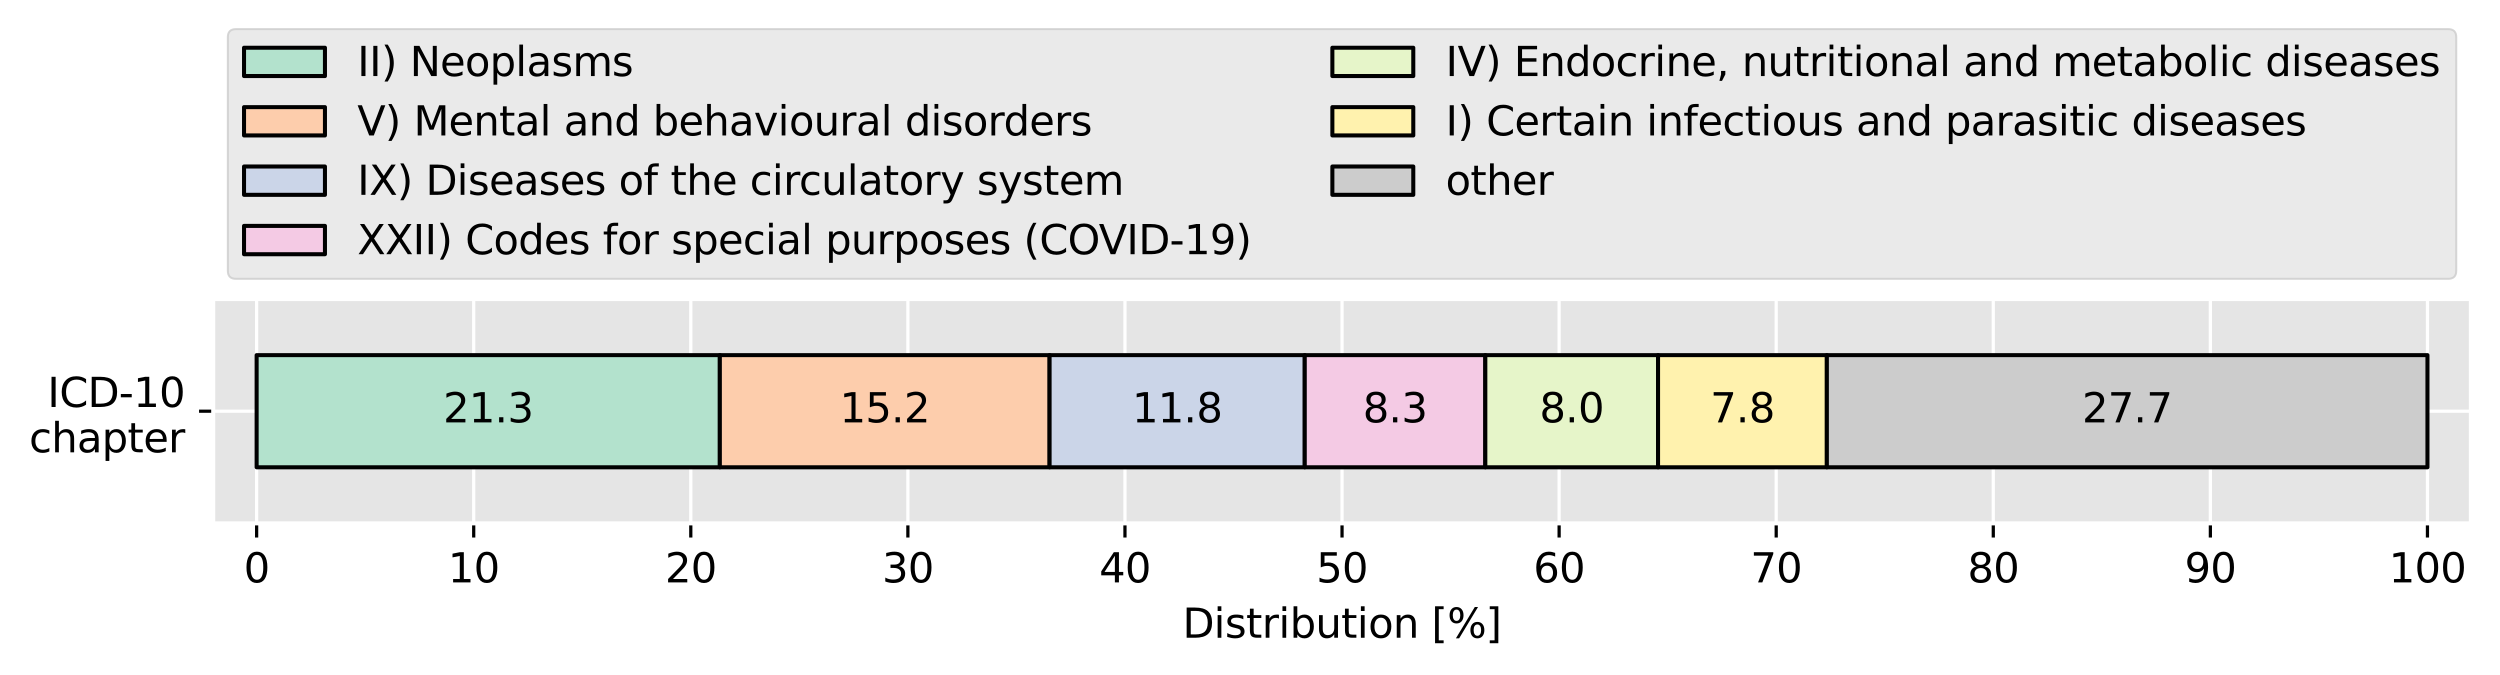 <?xml version="1.0" encoding="utf-8" standalone="no"?>
<!DOCTYPE svg PUBLIC "-//W3C//DTD SVG 1.1//EN"
  "http://www.w3.org/Graphics/SVG/1.1/DTD/svg11.dtd">
<svg xmlns:xlink="http://www.w3.org/1999/xlink" width="617.897pt" height="166.909pt" viewBox="0 0 617.897 166.909" xmlns="http://www.w3.org/2000/svg" version="1.1">
 <defs>
  <style type="text/css">*{stroke-linejoin: round; stroke-linecap: butt}</style>
 </defs>
 <g id="figure_1">
  <g id="patch_1">
   <path d="M 0 166.909 
L 617.897 166.909 
L 617.897 0 
L 0 0 
z
" style="fill: #ffffff"/>
  </g>
  <g id="axes_1">
   <g id="patch_2">
    <path d="M 52.697 129.352 
L 610.697 129.352 
L 610.697 73.912 
L 52.697 73.912 
z
" style="fill: #e5e5e5"/>
   </g>
   <g id="matplotlib.axis_1">
    <g id="xtick_1">
     <g id="line2d_1">
      <path d="M 63.428 129.352 
L 63.428 73.912 
" clip-path="url(#p7bc751ffff)" style="fill: none; stroke: #ffffff; stroke-width: 0.8; stroke-linecap: square"/>
     </g>
     <g id="line2d_2">
      <defs>
       <path id="mb752f064f9" d="M 0 0 
L 0 3.5 
" style="stroke: #000000; stroke-width: 0.8"/>
      </defs>
      <g>
       <use xlink:href="#mb752f064f9" x="63.428" y="129.352" style="stroke: #000000; stroke-width: 0.8"/>
      </g>
     </g>
     <g id="text_1">
      <!-- 0 -->
      <g transform="translate(60.246 143.951) scale(0.1 -0.1)">
       <defs>
        <path id="DejaVuSans-30" d="M 2034 4250 
Q 1547 4250 1301 3770 
Q 1056 3291 1056 2328 
Q 1056 1369 1301 889 
Q 1547 409 2034 409 
Q 2525 409 2770 889 
Q 3016 1369 3016 2328 
Q 3016 3291 2770 3770 
Q 2525 4250 2034 4250 
z
M 2034 4750 
Q 2819 4750 3233 4129 
Q 3647 3509 3647 2328 
Q 3647 1150 3233 529 
Q 2819 -91 2034 -91 
Q 1250 -91 836 529 
Q 422 1150 422 2328 
Q 422 3509 836 4129 
Q 1250 4750 2034 4750 
z
" transform="scale(0.016)"/>
       </defs>
       <use xlink:href="#DejaVuSans-30"/>
      </g>
     </g>
    </g>
    <g id="xtick_2">
     <g id="line2d_3">
      <path d="M 117.081 129.352 
L 117.081 73.912 
" clip-path="url(#p7bc751ffff)" style="fill: none; stroke: #ffffff; stroke-width: 0.8; stroke-linecap: square"/>
     </g>
     <g id="line2d_4">
      <g>
       <use xlink:href="#mb752f064f9" x="117.081" y="129.352" style="stroke: #000000; stroke-width: 0.8"/>
      </g>
     </g>
     <g id="text_2">
      <!-- 10 -->
      <g transform="translate(110.719 143.951) scale(0.1 -0.1)">
       <defs>
        <path id="DejaVuSans-31" d="M 794 531 
L 1825 531 
L 1825 4091 
L 703 3866 
L 703 4441 
L 1819 4666 
L 2450 4666 
L 2450 531 
L 3481 531 
L 3481 0 
L 794 0 
L 794 531 
z
" transform="scale(0.016)"/>
       </defs>
       <use xlink:href="#DejaVuSans-31"/>
       <use xlink:href="#DejaVuSans-30" x="63.623"/>
      </g>
     </g>
    </g>
    <g id="xtick_3">
     <g id="line2d_5">
      <path d="M 170.735 129.352 
L 170.735 73.912 
" clip-path="url(#p7bc751ffff)" style="fill: none; stroke: #ffffff; stroke-width: 0.8; stroke-linecap: square"/>
     </g>
     <g id="line2d_6">
      <g>
       <use xlink:href="#mb752f064f9" x="170.735" y="129.352" style="stroke: #000000; stroke-width: 0.8"/>
      </g>
     </g>
     <g id="text_3">
      <!-- 20 -->
      <g transform="translate(164.373 143.951) scale(0.1 -0.1)">
       <defs>
        <path id="DejaVuSans-32" d="M 1228 531 
L 3431 531 
L 3431 0 
L 469 0 
L 469 531 
Q 828 903 1448 1529 
Q 2069 2156 2228 2338 
Q 2531 2678 2651 2914 
Q 2772 3150 2772 3378 
Q 2772 3750 2511 3984 
Q 2250 4219 1831 4219 
Q 1534 4219 1204 4116 
Q 875 4013 500 3803 
L 500 4441 
Q 881 4594 1212 4672 
Q 1544 4750 1819 4750 
Q 2544 4750 2975 4387 
Q 3406 4025 3406 3419 
Q 3406 3131 3298 2873 
Q 3191 2616 2906 2266 
Q 2828 2175 2409 1742 
Q 1991 1309 1228 531 
z
" transform="scale(0.016)"/>
       </defs>
       <use xlink:href="#DejaVuSans-32"/>
       <use xlink:href="#DejaVuSans-30" x="63.623"/>
      </g>
     </g>
    </g>
    <g id="xtick_4">
     <g id="line2d_7">
      <path d="M 224.389 129.352 
L 224.389 73.912 
" clip-path="url(#p7bc751ffff)" style="fill: none; stroke: #ffffff; stroke-width: 0.8; stroke-linecap: square"/>
     </g>
     <g id="line2d_8">
      <g>
       <use xlink:href="#mb752f064f9" x="224.389" y="129.352" style="stroke: #000000; stroke-width: 0.8"/>
      </g>
     </g>
     <g id="text_4">
      <!-- 30 -->
      <g transform="translate(218.027 143.951) scale(0.1 -0.1)">
       <defs>
        <path id="DejaVuSans-33" d="M 2597 2516 
Q 3050 2419 3304 2112 
Q 3559 1806 3559 1356 
Q 3559 666 3084 287 
Q 2609 -91 1734 -91 
Q 1441 -91 1130 -33 
Q 819 25 488 141 
L 488 750 
Q 750 597 1062 519 
Q 1375 441 1716 441 
Q 2309 441 2620 675 
Q 2931 909 2931 1356 
Q 2931 1769 2642 2001 
Q 2353 2234 1838 2234 
L 1294 2234 
L 1294 2753 
L 1863 2753 
Q 2328 2753 2575 2939 
Q 2822 3125 2822 3475 
Q 2822 3834 2567 4026 
Q 2313 4219 1838 4219 
Q 1578 4219 1281 4162 
Q 984 4106 628 3988 
L 628 4550 
Q 988 4650 1302 4700 
Q 1616 4750 1894 4750 
Q 2613 4750 3031 4423 
Q 3450 4097 3450 3541 
Q 3450 3153 3228 2886 
Q 3006 2619 2597 2516 
z
" transform="scale(0.016)"/>
       </defs>
       <use xlink:href="#DejaVuSans-33"/>
       <use xlink:href="#DejaVuSans-30" x="63.623"/>
      </g>
     </g>
    </g>
    <g id="xtick_5">
     <g id="line2d_9">
      <path d="M 278.043 129.352 
L 278.043 73.912 
" clip-path="url(#p7bc751ffff)" style="fill: none; stroke: #ffffff; stroke-width: 0.8; stroke-linecap: square"/>
     </g>
     <g id="line2d_10">
      <g>
       <use xlink:href="#mb752f064f9" x="278.043" y="129.352" style="stroke: #000000; stroke-width: 0.8"/>
      </g>
     </g>
     <g id="text_5">
      <!-- 40 -->
      <g transform="translate(271.681 143.951) scale(0.1 -0.1)">
       <defs>
        <path id="DejaVuSans-34" d="M 2419 4116 
L 825 1625 
L 2419 1625 
L 2419 4116 
z
M 2253 4666 
L 3047 4666 
L 3047 1625 
L 3713 1625 
L 3713 1100 
L 3047 1100 
L 3047 0 
L 2419 0 
L 2419 1100 
L 313 1100 
L 313 1709 
L 2253 4666 
z
" transform="scale(0.016)"/>
       </defs>
       <use xlink:href="#DejaVuSans-34"/>
       <use xlink:href="#DejaVuSans-30" x="63.623"/>
      </g>
     </g>
    </g>
    <g id="xtick_6">
     <g id="line2d_11">
      <path d="M 331.697 129.352 
L 331.697 73.912 
" clip-path="url(#p7bc751ffff)" style="fill: none; stroke: #ffffff; stroke-width: 0.8; stroke-linecap: square"/>
     </g>
     <g id="line2d_12">
      <g>
       <use xlink:href="#mb752f064f9" x="331.697" y="129.352" style="stroke: #000000; stroke-width: 0.8"/>
      </g>
     </g>
     <g id="text_6">
      <!-- 50 -->
      <g transform="translate(325.334 143.951) scale(0.1 -0.1)">
       <defs>
        <path id="DejaVuSans-35" d="M 691 4666 
L 3169 4666 
L 3169 4134 
L 1269 4134 
L 1269 2991 
Q 1406 3038 1543 3061 
Q 1681 3084 1819 3084 
Q 2600 3084 3056 2656 
Q 3513 2228 3513 1497 
Q 3513 744 3044 326 
Q 2575 -91 1722 -91 
Q 1428 -91 1123 -41 
Q 819 9 494 109 
L 494 744 
Q 775 591 1075 516 
Q 1375 441 1709 441 
Q 2250 441 2565 725 
Q 2881 1009 2881 1497 
Q 2881 1984 2565 2268 
Q 2250 2553 1709 2553 
Q 1456 2553 1204 2497 
Q 953 2441 691 2322 
L 691 4666 
z
" transform="scale(0.016)"/>
       </defs>
       <use xlink:href="#DejaVuSans-35"/>
       <use xlink:href="#DejaVuSans-30" x="63.623"/>
      </g>
     </g>
    </g>
    <g id="xtick_7">
     <g id="line2d_13">
      <path d="M 385.351 129.352 
L 385.351 73.912 
" clip-path="url(#p7bc751ffff)" style="fill: none; stroke: #ffffff; stroke-width: 0.8; stroke-linecap: square"/>
     </g>
     <g id="line2d_14">
      <g>
       <use xlink:href="#mb752f064f9" x="385.351" y="129.352" style="stroke: #000000; stroke-width: 0.8"/>
      </g>
     </g>
     <g id="text_7">
      <!-- 60 -->
      <g transform="translate(378.988 143.951) scale(0.1 -0.1)">
       <defs>
        <path id="DejaVuSans-36" d="M 2113 2584 
Q 1688 2584 1439 2293 
Q 1191 2003 1191 1497 
Q 1191 994 1439 701 
Q 1688 409 2113 409 
Q 2538 409 2786 701 
Q 3034 994 3034 1497 
Q 3034 2003 2786 2293 
Q 2538 2584 2113 2584 
z
M 3366 4563 
L 3366 3988 
Q 3128 4100 2886 4159 
Q 2644 4219 2406 4219 
Q 1781 4219 1451 3797 
Q 1122 3375 1075 2522 
Q 1259 2794 1537 2939 
Q 1816 3084 2150 3084 
Q 2853 3084 3261 2657 
Q 3669 2231 3669 1497 
Q 3669 778 3244 343 
Q 2819 -91 2113 -91 
Q 1303 -91 875 529 
Q 447 1150 447 2328 
Q 447 3434 972 4092 
Q 1497 4750 2381 4750 
Q 2619 4750 2861 4703 
Q 3103 4656 3366 4563 
z
" transform="scale(0.016)"/>
       </defs>
       <use xlink:href="#DejaVuSans-36"/>
       <use xlink:href="#DejaVuSans-30" x="63.623"/>
      </g>
     </g>
    </g>
    <g id="xtick_8">
     <g id="line2d_15">
      <path d="M 439.005 129.352 
L 439.005 73.912 
" clip-path="url(#p7bc751ffff)" style="fill: none; stroke: #ffffff; stroke-width: 0.8; stroke-linecap: square"/>
     </g>
     <g id="line2d_16">
      <g>
       <use xlink:href="#mb752f064f9" x="439.005" y="129.352" style="stroke: #000000; stroke-width: 0.8"/>
      </g>
     </g>
     <g id="text_8">
      <!-- 70 -->
      <g transform="translate(432.642 143.951) scale(0.1 -0.1)">
       <defs>
        <path id="DejaVuSans-37" d="M 525 4666 
L 3525 4666 
L 3525 4397 
L 1831 0 
L 1172 0 
L 2766 4134 
L 525 4134 
L 525 4666 
z
" transform="scale(0.016)"/>
       </defs>
       <use xlink:href="#DejaVuSans-37"/>
       <use xlink:href="#DejaVuSans-30" x="63.623"/>
      </g>
     </g>
    </g>
    <g id="xtick_9">
     <g id="line2d_17">
      <path d="M 492.658 129.352 
L 492.658 73.912 
" clip-path="url(#p7bc751ffff)" style="fill: none; stroke: #ffffff; stroke-width: 0.8; stroke-linecap: square"/>
     </g>
     <g id="line2d_18">
      <g>
       <use xlink:href="#mb752f064f9" x="492.658" y="129.352" style="stroke: #000000; stroke-width: 0.8"/>
      </g>
     </g>
     <g id="text_9">
      <!-- 80 -->
      <g transform="translate(486.296 143.951) scale(0.1 -0.1)">
       <defs>
        <path id="DejaVuSans-38" d="M 2034 2216 
Q 1584 2216 1326 1975 
Q 1069 1734 1069 1313 
Q 1069 891 1326 650 
Q 1584 409 2034 409 
Q 2484 409 2743 651 
Q 3003 894 3003 1313 
Q 3003 1734 2745 1975 
Q 2488 2216 2034 2216 
z
M 1403 2484 
Q 997 2584 770 2862 
Q 544 3141 544 3541 
Q 544 4100 942 4425 
Q 1341 4750 2034 4750 
Q 2731 4750 3128 4425 
Q 3525 4100 3525 3541 
Q 3525 3141 3298 2862 
Q 3072 2584 2669 2484 
Q 3125 2378 3379 2068 
Q 3634 1759 3634 1313 
Q 3634 634 3220 271 
Q 2806 -91 2034 -91 
Q 1263 -91 848 271 
Q 434 634 434 1313 
Q 434 1759 690 2068 
Q 947 2378 1403 2484 
z
M 1172 3481 
Q 1172 3119 1398 2916 
Q 1625 2713 2034 2713 
Q 2441 2713 2670 2916 
Q 2900 3119 2900 3481 
Q 2900 3844 2670 4047 
Q 2441 4250 2034 4250 
Q 1625 4250 1398 4047 
Q 1172 3844 1172 3481 
z
" transform="scale(0.016)"/>
       </defs>
       <use xlink:href="#DejaVuSans-38"/>
       <use xlink:href="#DejaVuSans-30" x="63.623"/>
      </g>
     </g>
    </g>
    <g id="xtick_10">
     <g id="line2d_19">
      <path d="M 546.312 129.352 
L 546.312 73.912 
" clip-path="url(#p7bc751ffff)" style="fill: none; stroke: #ffffff; stroke-width: 0.8; stroke-linecap: square"/>
     </g>
     <g id="line2d_20">
      <g>
       <use xlink:href="#mb752f064f9" x="546.312" y="129.352" style="stroke: #000000; stroke-width: 0.8"/>
      </g>
     </g>
     <g id="text_10">
      <!-- 90 -->
      <g transform="translate(539.95 143.951) scale(0.1 -0.1)">
       <defs>
        <path id="DejaVuSans-39" d="M 703 97 
L 703 672 
Q 941 559 1184 500 
Q 1428 441 1663 441 
Q 2288 441 2617 861 
Q 2947 1281 2994 2138 
Q 2813 1869 2534 1725 
Q 2256 1581 1919 1581 
Q 1219 1581 811 2004 
Q 403 2428 403 3163 
Q 403 3881 828 4315 
Q 1253 4750 1959 4750 
Q 2769 4750 3195 4129 
Q 3622 3509 3622 2328 
Q 3622 1225 3098 567 
Q 2575 -91 1691 -91 
Q 1453 -91 1209 -44 
Q 966 3 703 97 
z
M 1959 2075 
Q 2384 2075 2632 2365 
Q 2881 2656 2881 3163 
Q 2881 3666 2632 3958 
Q 2384 4250 1959 4250 
Q 1534 4250 1286 3958 
Q 1038 3666 1038 3163 
Q 1038 2656 1286 2365 
Q 1534 2075 1959 2075 
z
" transform="scale(0.016)"/>
       </defs>
       <use xlink:href="#DejaVuSans-39"/>
       <use xlink:href="#DejaVuSans-30" x="63.623"/>
      </g>
     </g>
    </g>
    <g id="xtick_11">
     <g id="line2d_21">
      <path d="M 599.966 129.352 
L 599.966 73.912 
" clip-path="url(#p7bc751ffff)" style="fill: none; stroke: #ffffff; stroke-width: 0.8; stroke-linecap: square"/>
     </g>
     <g id="line2d_22">
      <g>
       <use xlink:href="#mb752f064f9" x="599.966" y="129.352" style="stroke: #000000; stroke-width: 0.8"/>
      </g>
     </g>
     <g id="text_11">
      <!-- 100 -->
      <g transform="translate(590.422 143.951) scale(0.1 -0.1)">
       <use xlink:href="#DejaVuSans-31"/>
       <use xlink:href="#DejaVuSans-30" x="63.623"/>
       <use xlink:href="#DejaVuSans-30" x="127.246"/>
      </g>
     </g>
    </g>
    <g id="text_12">
     <!-- Distribution [%] -->
     <g transform="translate(292.287 157.629) scale(0.1 -0.1)">
      <defs>
       <path id="DejaVuSans-44" d="M 1259 4147 
L 1259 519 
L 2022 519 
Q 2988 519 3436 956 
Q 3884 1394 3884 2338 
Q 3884 3275 3436 3711 
Q 2988 4147 2022 4147 
L 1259 4147 
z
M 628 4666 
L 1925 4666 
Q 3281 4666 3915 4102 
Q 4550 3538 4550 2338 
Q 4550 1131 3912 565 
Q 3275 0 1925 0 
L 628 0 
L 628 4666 
z
" transform="scale(0.016)"/>
       <path id="DejaVuSans-69" d="M 603 3500 
L 1178 3500 
L 1178 0 
L 603 0 
L 603 3500 
z
M 603 4863 
L 1178 4863 
L 1178 4134 
L 603 4134 
L 603 4863 
z
" transform="scale(0.016)"/>
       <path id="DejaVuSans-73" d="M 2834 3397 
L 2834 2853 
Q 2591 2978 2328 3040 
Q 2066 3103 1784 3103 
Q 1356 3103 1142 2972 
Q 928 2841 928 2578 
Q 928 2378 1081 2264 
Q 1234 2150 1697 2047 
L 1894 2003 
Q 2506 1872 2764 1633 
Q 3022 1394 3022 966 
Q 3022 478 2636 193 
Q 2250 -91 1575 -91 
Q 1294 -91 989 -36 
Q 684 19 347 128 
L 347 722 
Q 666 556 975 473 
Q 1284 391 1588 391 
Q 1994 391 2212 530 
Q 2431 669 2431 922 
Q 2431 1156 2273 1281 
Q 2116 1406 1581 1522 
L 1381 1569 
Q 847 1681 609 1914 
Q 372 2147 372 2553 
Q 372 3047 722 3315 
Q 1072 3584 1716 3584 
Q 2034 3584 2315 3537 
Q 2597 3491 2834 3397 
z
" transform="scale(0.016)"/>
       <path id="DejaVuSans-74" d="M 1172 4494 
L 1172 3500 
L 2356 3500 
L 2356 3053 
L 1172 3053 
L 1172 1153 
Q 1172 725 1289 603 
Q 1406 481 1766 481 
L 2356 481 
L 2356 0 
L 1766 0 
Q 1100 0 847 248 
Q 594 497 594 1153 
L 594 3053 
L 172 3053 
L 172 3500 
L 594 3500 
L 594 4494 
L 1172 4494 
z
" transform="scale(0.016)"/>
       <path id="DejaVuSans-72" d="M 2631 2963 
Q 2534 3019 2420 3045 
Q 2306 3072 2169 3072 
Q 1681 3072 1420 2755 
Q 1159 2438 1159 1844 
L 1159 0 
L 581 0 
L 581 3500 
L 1159 3500 
L 1159 2956 
Q 1341 3275 1631 3429 
Q 1922 3584 2338 3584 
Q 2397 3584 2469 3576 
Q 2541 3569 2628 3553 
L 2631 2963 
z
" transform="scale(0.016)"/>
       <path id="DejaVuSans-62" d="M 3116 1747 
Q 3116 2381 2855 2742 
Q 2594 3103 2138 3103 
Q 1681 3103 1420 2742 
Q 1159 2381 1159 1747 
Q 1159 1113 1420 752 
Q 1681 391 2138 391 
Q 2594 391 2855 752 
Q 3116 1113 3116 1747 
z
M 1159 2969 
Q 1341 3281 1617 3432 
Q 1894 3584 2278 3584 
Q 2916 3584 3314 3078 
Q 3713 2572 3713 1747 
Q 3713 922 3314 415 
Q 2916 -91 2278 -91 
Q 1894 -91 1617 61 
Q 1341 213 1159 525 
L 1159 0 
L 581 0 
L 581 4863 
L 1159 4863 
L 1159 2969 
z
" transform="scale(0.016)"/>
       <path id="DejaVuSans-75" d="M 544 1381 
L 544 3500 
L 1119 3500 
L 1119 1403 
Q 1119 906 1312 657 
Q 1506 409 1894 409 
Q 2359 409 2629 706 
Q 2900 1003 2900 1516 
L 2900 3500 
L 3475 3500 
L 3475 0 
L 2900 0 
L 2900 538 
Q 2691 219 2414 64 
Q 2138 -91 1772 -91 
Q 1169 -91 856 284 
Q 544 659 544 1381 
z
M 1991 3584 
L 1991 3584 
z
" transform="scale(0.016)"/>
       <path id="DejaVuSans-6f" d="M 1959 3097 
Q 1497 3097 1228 2736 
Q 959 2375 959 1747 
Q 959 1119 1226 758 
Q 1494 397 1959 397 
Q 2419 397 2687 759 
Q 2956 1122 2956 1747 
Q 2956 2369 2687 2733 
Q 2419 3097 1959 3097 
z
M 1959 3584 
Q 2709 3584 3137 3096 
Q 3566 2609 3566 1747 
Q 3566 888 3137 398 
Q 2709 -91 1959 -91 
Q 1206 -91 779 398 
Q 353 888 353 1747 
Q 353 2609 779 3096 
Q 1206 3584 1959 3584 
z
" transform="scale(0.016)"/>
       <path id="DejaVuSans-6e" d="M 3513 2113 
L 3513 0 
L 2938 0 
L 2938 2094 
Q 2938 2591 2744 2837 
Q 2550 3084 2163 3084 
Q 1697 3084 1428 2787 
Q 1159 2491 1159 1978 
L 1159 0 
L 581 0 
L 581 3500 
L 1159 3500 
L 1159 2956 
Q 1366 3272 1645 3428 
Q 1925 3584 2291 3584 
Q 2894 3584 3203 3211 
Q 3513 2838 3513 2113 
z
" transform="scale(0.016)"/>
       <path id="DejaVuSans-20" transform="scale(0.016)"/>
       <path id="DejaVuSans-5b" d="M 550 4863 
L 1875 4863 
L 1875 4416 
L 1125 4416 
L 1125 -397 
L 1875 -397 
L 1875 -844 
L 550 -844 
L 550 4863 
z
" transform="scale(0.016)"/>
       <path id="DejaVuSans-25" d="M 4653 2053 
Q 4381 2053 4226 1822 
Q 4072 1591 4072 1178 
Q 4072 772 4226 539 
Q 4381 306 4653 306 
Q 4919 306 5073 539 
Q 5228 772 5228 1178 
Q 5228 1588 5073 1820 
Q 4919 2053 4653 2053 
z
M 4653 2450 
Q 5147 2450 5437 2106 
Q 5728 1763 5728 1178 
Q 5728 594 5436 251 
Q 5144 -91 4653 -91 
Q 4153 -91 3862 251 
Q 3572 594 3572 1178 
Q 3572 1766 3864 2108 
Q 4156 2450 4653 2450 
z
M 1428 4353 
Q 1159 4353 1004 4120 
Q 850 3888 850 3481 
Q 850 3069 1003 2837 
Q 1156 2606 1428 2606 
Q 1700 2606 1854 2837 
Q 2009 3069 2009 3481 
Q 2009 3884 1853 4118 
Q 1697 4353 1428 4353 
z
M 4250 4750 
L 4750 4750 
L 1831 -91 
L 1331 -91 
L 4250 4750 
z
M 1428 4750 
Q 1922 4750 2215 4408 
Q 2509 4066 2509 3481 
Q 2509 2891 2217 2550 
Q 1925 2209 1428 2209 
Q 931 2209 642 2551 
Q 353 2894 353 3481 
Q 353 4063 643 4406 
Q 934 4750 1428 4750 
z
" transform="scale(0.016)"/>
       <path id="DejaVuSans-5d" d="M 1947 4863 
L 1947 -844 
L 622 -844 
L 622 -397 
L 1369 -397 
L 1369 4416 
L 622 4416 
L 622 4863 
L 1947 4863 
z
" transform="scale(0.016)"/>
      </defs>
      <use xlink:href="#DejaVuSans-44"/>
      <use xlink:href="#DejaVuSans-69" x="77.002"/>
      <use xlink:href="#DejaVuSans-73" x="104.785"/>
      <use xlink:href="#DejaVuSans-74" x="156.885"/>
      <use xlink:href="#DejaVuSans-72" x="196.094"/>
      <use xlink:href="#DejaVuSans-69" x="237.207"/>
      <use xlink:href="#DejaVuSans-62" x="264.99"/>
      <use xlink:href="#DejaVuSans-75" x="328.467"/>
      <use xlink:href="#DejaVuSans-74" x="391.846"/>
      <use xlink:href="#DejaVuSans-69" x="431.055"/>
      <use xlink:href="#DejaVuSans-6f" x="458.838"/>
      <use xlink:href="#DejaVuSans-6e" x="520.02"/>
      <use xlink:href="#DejaVuSans-20" x="583.398"/>
      <use xlink:href="#DejaVuSans-5b" x="615.186"/>
      <use xlink:href="#DejaVuSans-25" x="654.199"/>
      <use xlink:href="#DejaVuSans-5d" x="749.219"/>
     </g>
    </g>
   </g>
   <g id="matplotlib.axis_2">
    <g id="ytick_1">
     <g id="line2d_23">
      <path d="M 52.697 101.632 
L 610.697 101.632 
" clip-path="url(#p7bc751ffff)" style="fill: none; stroke: #ffffff; stroke-width: 0.8; stroke-linecap: square"/>
     </g>
     <g id="line2d_24">
      <defs>
       <path id="m1ed38bc6b9" d="M 0 0 
L -3.5 0 
" style="stroke: #000000; stroke-width: 0.8"/>
      </defs>
      <g>
       <use xlink:href="#m1ed38bc6b9" x="52.697" y="101.632" style="stroke: #000000; stroke-width: 0.8"/>
      </g>
     </g>
     <g id="text_13">
      <!-- ICD-10 -->
      <g transform="translate(11.731 100.593) scale(0.1 -0.1)">
       <defs>
        <path id="DejaVuSans-49" d="M 628 4666 
L 1259 4666 
L 1259 0 
L 628 0 
L 628 4666 
z
" transform="scale(0.016)"/>
        <path id="DejaVuSans-43" d="M 4122 4306 
L 4122 3641 
Q 3803 3938 3442 4084 
Q 3081 4231 2675 4231 
Q 1875 4231 1450 3742 
Q 1025 3253 1025 2328 
Q 1025 1406 1450 917 
Q 1875 428 2675 428 
Q 3081 428 3442 575 
Q 3803 722 4122 1019 
L 4122 359 
Q 3791 134 3420 21 
Q 3050 -91 2638 -91 
Q 1578 -91 968 557 
Q 359 1206 359 2328 
Q 359 3453 968 4101 
Q 1578 4750 2638 4750 
Q 3056 4750 3426 4639 
Q 3797 4528 4122 4306 
z
" transform="scale(0.016)"/>
        <path id="DejaVuSans-2d" d="M 313 2009 
L 1997 2009 
L 1997 1497 
L 313 1497 
L 313 2009 
z
" transform="scale(0.016)"/>
       </defs>
       <use xlink:href="#DejaVuSans-49"/>
       <use xlink:href="#DejaVuSans-43" x="29.492"/>
       <use xlink:href="#DejaVuSans-44" x="99.316"/>
       <use xlink:href="#DejaVuSans-2d" x="176.318"/>
       <use xlink:href="#DejaVuSans-31" x="212.402"/>
       <use xlink:href="#DejaVuSans-30" x="276.025"/>
      </g>
      <!-- chapter -->
      <g transform="translate(7.2 111.79) scale(0.1 -0.1)">
       <defs>
        <path id="DejaVuSans-63" d="M 3122 3366 
L 3122 2828 
Q 2878 2963 2633 3030 
Q 2388 3097 2138 3097 
Q 1578 3097 1268 2742 
Q 959 2388 959 1747 
Q 959 1106 1268 751 
Q 1578 397 2138 397 
Q 2388 397 2633 464 
Q 2878 531 3122 666 
L 3122 134 
Q 2881 22 2623 -34 
Q 2366 -91 2075 -91 
Q 1284 -91 818 406 
Q 353 903 353 1747 
Q 353 2603 823 3093 
Q 1294 3584 2113 3584 
Q 2378 3584 2631 3529 
Q 2884 3475 3122 3366 
z
" transform="scale(0.016)"/>
        <path id="DejaVuSans-68" d="M 3513 2113 
L 3513 0 
L 2938 0 
L 2938 2094 
Q 2938 2591 2744 2837 
Q 2550 3084 2163 3084 
Q 1697 3084 1428 2787 
Q 1159 2491 1159 1978 
L 1159 0 
L 581 0 
L 581 4863 
L 1159 4863 
L 1159 2956 
Q 1366 3272 1645 3428 
Q 1925 3584 2291 3584 
Q 2894 3584 3203 3211 
Q 3513 2838 3513 2113 
z
" transform="scale(0.016)"/>
        <path id="DejaVuSans-61" d="M 2194 1759 
Q 1497 1759 1228 1600 
Q 959 1441 959 1056 
Q 959 750 1161 570 
Q 1363 391 1709 391 
Q 2188 391 2477 730 
Q 2766 1069 2766 1631 
L 2766 1759 
L 2194 1759 
z
M 3341 1997 
L 3341 0 
L 2766 0 
L 2766 531 
Q 2569 213 2275 61 
Q 1981 -91 1556 -91 
Q 1019 -91 701 211 
Q 384 513 384 1019 
Q 384 1609 779 1909 
Q 1175 2209 1959 2209 
L 2766 2209 
L 2766 2266 
Q 2766 2663 2505 2880 
Q 2244 3097 1772 3097 
Q 1472 3097 1187 3025 
Q 903 2953 641 2809 
L 641 3341 
Q 956 3463 1253 3523 
Q 1550 3584 1831 3584 
Q 2591 3584 2966 3190 
Q 3341 2797 3341 1997 
z
" transform="scale(0.016)"/>
        <path id="DejaVuSans-70" d="M 1159 525 
L 1159 -1331 
L 581 -1331 
L 581 3500 
L 1159 3500 
L 1159 2969 
Q 1341 3281 1617 3432 
Q 1894 3584 2278 3584 
Q 2916 3584 3314 3078 
Q 3713 2572 3713 1747 
Q 3713 922 3314 415 
Q 2916 -91 2278 -91 
Q 1894 -91 1617 61 
Q 1341 213 1159 525 
z
M 3116 1747 
Q 3116 2381 2855 2742 
Q 2594 3103 2138 3103 
Q 1681 3103 1420 2742 
Q 1159 2381 1159 1747 
Q 1159 1113 1420 752 
Q 1681 391 2138 391 
Q 2594 391 2855 752 
Q 3116 1113 3116 1747 
z
" transform="scale(0.016)"/>
        <path id="DejaVuSans-65" d="M 3597 1894 
L 3597 1613 
L 953 1613 
Q 991 1019 1311 708 
Q 1631 397 2203 397 
Q 2534 397 2845 478 
Q 3156 559 3463 722 
L 3463 178 
Q 3153 47 2828 -22 
Q 2503 -91 2169 -91 
Q 1331 -91 842 396 
Q 353 884 353 1716 
Q 353 2575 817 3079 
Q 1281 3584 2069 3584 
Q 2775 3584 3186 3129 
Q 3597 2675 3597 1894 
z
M 3022 2063 
Q 3016 2534 2758 2815 
Q 2500 3097 2075 3097 
Q 1594 3097 1305 2825 
Q 1016 2553 972 2059 
L 3022 2063 
z
" transform="scale(0.016)"/>
       </defs>
       <use xlink:href="#DejaVuSans-63"/>
       <use xlink:href="#DejaVuSans-68" x="54.98"/>
       <use xlink:href="#DejaVuSans-61" x="118.359"/>
       <use xlink:href="#DejaVuSans-70" x="179.639"/>
       <use xlink:href="#DejaVuSans-74" x="243.115"/>
       <use xlink:href="#DejaVuSans-65" x="282.324"/>
       <use xlink:href="#DejaVuSans-72" x="343.848"/>
      </g>
     </g>
    </g>
   </g>
   <g id="patch_3">
    <path d="M 63.428 87.772 
L 177.915 87.772 
L 177.915 115.493 
L 63.428 115.493 
z
" clip-path="url(#p7bc751ffff)" style="fill: #b3e2cd; stroke: #000000; stroke-linejoin: miter"/>
   </g>
   <g id="patch_4">
    <path d="M 177.915 87.772 
L 259.415 87.772 
L 259.415 115.493 
L 177.915 115.493 
z
" clip-path="url(#p7bc751ffff)" style="fill: #fdcdac; stroke: #000000; stroke-linejoin: miter"/>
   </g>
   <g id="patch_5">
    <path d="M 259.415 87.772 
L 322.48 87.772 
L 322.48 115.493 
L 259.415 115.493 
z
" clip-path="url(#p7bc751ffff)" style="fill: #cbd5e8; stroke: #000000; stroke-linejoin: miter"/>
   </g>
   <g id="patch_6">
    <path d="M 322.48 87.772 
L 367.11 87.772 
L 367.11 115.493 
L 322.48 115.493 
z
" clip-path="url(#p7bc751ffff)" style="fill: #f4cae4; stroke: #000000; stroke-linejoin: miter"/>
   </g>
   <g id="patch_7">
    <path d="M 367.11 87.772 
L 409.801 87.772 
L 409.801 115.493 
L 367.11 115.493 
z
" clip-path="url(#p7bc751ffff)" style="fill: #e6f5c9; stroke: #000000; stroke-linejoin: miter"/>
   </g>
   <g id="patch_8">
    <path d="M 409.801 87.772 
L 451.521 87.772 
L 451.521 115.493 
L 409.801 115.493 
z
" clip-path="url(#p7bc751ffff)" style="fill: #fff2ae; stroke: #000000; stroke-linejoin: miter"/>
   </g>
   <g id="patch_9">
    <path d="M 451.521 87.772 
L 599.966 87.772 
L 599.966 115.493 
L 451.521 115.493 
z
" clip-path="url(#p7bc751ffff)" style="fill: #cccccc; stroke: #000000; stroke-linejoin: miter"/>
   </g>
   <g id="patch_10">
    <path d="M 52.697 129.352 
L 52.697 73.912 
" style="fill: none; stroke: #ffffff; stroke-linejoin: miter; stroke-linecap: square"/>
   </g>
   <g id="patch_11">
    <path d="M 610.697 129.352 
L 610.697 73.912 
" style="fill: none; stroke: #ffffff; stroke-linejoin: miter; stroke-linecap: square"/>
   </g>
   <g id="patch_12">
    <path d="M 52.697 129.352 
L 610.697 129.352 
" style="fill: none; stroke: #ffffff; stroke-linejoin: miter; stroke-linecap: square"/>
   </g>
   <g id="patch_13">
    <path d="M 52.697 73.912 
L 610.697 73.912 
" style="fill: none; stroke: #ffffff; stroke-linejoin: miter; stroke-linecap: square"/>
   </g>
   <g id="text_14">
    <!-- 21.3 -->
    <g transform="translate(109.539 104.392) scale(0.1 -0.1)">
     <defs>
      <path id="DejaVuSans-2e" d="M 684 794 
L 1344 794 
L 1344 0 
L 684 0 
L 684 794 
z
" transform="scale(0.016)"/>
     </defs>
     <use xlink:href="#DejaVuSans-32"/>
     <use xlink:href="#DejaVuSans-31" x="63.623"/>
     <use xlink:href="#DejaVuSans-2e" x="127.246"/>
     <use xlink:href="#DejaVuSans-33" x="159.033"/>
    </g>
   </g>
   <g id="text_15">
    <!-- 15.2 -->
    <g transform="translate(207.532 104.392) scale(0.1 -0.1)">
     <use xlink:href="#DejaVuSans-31"/>
     <use xlink:href="#DejaVuSans-35" x="63.623"/>
     <use xlink:href="#DejaVuSans-2e" x="127.246"/>
     <use xlink:href="#DejaVuSans-32" x="159.033"/>
    </g>
   </g>
   <g id="text_16">
    <!-- 11.8 -->
    <g transform="translate(279.814 104.392) scale(0.1 -0.1)">
     <use xlink:href="#DejaVuSans-31"/>
     <use xlink:href="#DejaVuSans-31" x="63.623"/>
     <use xlink:href="#DejaVuSans-2e" x="127.246"/>
     <use xlink:href="#DejaVuSans-38" x="159.033"/>
    </g>
   </g>
   <g id="text_17">
    <!-- 8.3 -->
    <g transform="translate(336.843 104.392) scale(0.1 -0.1)">
     <use xlink:href="#DejaVuSans-38"/>
     <use xlink:href="#DejaVuSans-2e" x="63.623"/>
     <use xlink:href="#DejaVuSans-33" x="95.41"/>
    </g>
   </g>
   <g id="text_18">
    <!-- 8.0 -->
    <g transform="translate(380.504 104.392) scale(0.1 -0.1)">
     <use xlink:href="#DejaVuSans-38"/>
     <use xlink:href="#DejaVuSans-2e" x="63.623"/>
     <use xlink:href="#DejaVuSans-30" x="95.41"/>
    </g>
   </g>
   <g id="text_19">
    <!-- 7.8 -->
    <g transform="translate(422.709 104.392) scale(0.1 -0.1)">
     <use xlink:href="#DejaVuSans-37"/>
     <use xlink:href="#DejaVuSans-2e" x="63.623"/>
     <use xlink:href="#DejaVuSans-38" x="95.41"/>
    </g>
   </g>
   <g id="text_20">
    <!-- 27.7 -->
    <g transform="translate(514.611 104.392) scale(0.1 -0.1)">
     <use xlink:href="#DejaVuSans-32"/>
     <use xlink:href="#DejaVuSans-37" x="63.623"/>
     <use xlink:href="#DejaVuSans-2e" x="127.246"/>
     <use xlink:href="#DejaVuSans-37" x="159.033"/>
    </g>
   </g>
   <g id="legend_1">
    <g id="patch_14">
     <path d="M 58.314 68.912 
L 605.08 68.912 
Q 607.08 68.912 607.08 66.912 
L 607.08 9.2 
Q 607.08 7.2 605.08 7.2 
L 58.314 7.2 
Q 56.314 7.2 56.314 9.2 
L 56.314 66.912 
Q 56.314 68.912 58.314 68.912 
z
" style="fill: #e5e5e5; opacity: 0.8; stroke: #cccccc; stroke-width: 0.5; stroke-linejoin: miter"/>
    </g>
    <g id="patch_15">
     <path d="M 60.314 18.798 
L 80.314 18.798 
L 80.314 11.798 
L 60.314 11.798 
z
" style="fill: #b3e2cd; stroke: #000000; stroke-linejoin: miter"/>
    </g>
    <g id="text_21">
     <!-- II) Neoplasms -->
     <g transform="translate(88.314 18.798) scale(0.1 -0.1)">
      <defs>
       <path id="DejaVuSans-29" d="M 513 4856 
L 1013 4856 
Q 1481 4119 1714 3412 
Q 1947 2706 1947 2009 
Q 1947 1309 1714 600 
Q 1481 -109 1013 -844 
L 513 -844 
Q 928 -128 1133 580 
Q 1338 1288 1338 2009 
Q 1338 2731 1133 3434 
Q 928 4138 513 4856 
z
" transform="scale(0.016)"/>
       <path id="DejaVuSans-4e" d="M 628 4666 
L 1478 4666 
L 3547 763 
L 3547 4666 
L 4159 4666 
L 4159 0 
L 3309 0 
L 1241 3903 
L 1241 0 
L 628 0 
L 628 4666 
z
" transform="scale(0.016)"/>
       <path id="DejaVuSans-6c" d="M 603 4863 
L 1178 4863 
L 1178 0 
L 603 0 
L 603 4863 
z
" transform="scale(0.016)"/>
       <path id="DejaVuSans-6d" d="M 3328 2828 
Q 3544 3216 3844 3400 
Q 4144 3584 4550 3584 
Q 5097 3584 5394 3201 
Q 5691 2819 5691 2113 
L 5691 0 
L 5113 0 
L 5113 2094 
Q 5113 2597 4934 2840 
Q 4756 3084 4391 3084 
Q 3944 3084 3684 2787 
Q 3425 2491 3425 1978 
L 3425 0 
L 2847 0 
L 2847 2094 
Q 2847 2600 2669 2842 
Q 2491 3084 2119 3084 
Q 1678 3084 1418 2786 
Q 1159 2488 1159 1978 
L 1159 0 
L 581 0 
L 581 3500 
L 1159 3500 
L 1159 2956 
Q 1356 3278 1631 3431 
Q 1906 3584 2284 3584 
Q 2666 3584 2933 3390 
Q 3200 3197 3328 2828 
z
" transform="scale(0.016)"/>
      </defs>
      <use xlink:href="#DejaVuSans-49"/>
      <use xlink:href="#DejaVuSans-49" x="29.492"/>
      <use xlink:href="#DejaVuSans-29" x="58.984"/>
      <use xlink:href="#DejaVuSans-20" x="97.998"/>
      <use xlink:href="#DejaVuSans-4e" x="129.785"/>
      <use xlink:href="#DejaVuSans-65" x="204.59"/>
      <use xlink:href="#DejaVuSans-6f" x="266.113"/>
      <use xlink:href="#DejaVuSans-70" x="327.295"/>
      <use xlink:href="#DejaVuSans-6c" x="390.771"/>
      <use xlink:href="#DejaVuSans-61" x="418.555"/>
      <use xlink:href="#DejaVuSans-73" x="479.834"/>
      <use xlink:href="#DejaVuSans-6d" x="531.934"/>
      <use xlink:href="#DejaVuSans-73" x="629.346"/>
     </g>
    </g>
    <g id="patch_16">
     <path d="M 60.314 33.477 
L 80.314 33.477 
L 80.314 26.477 
L 60.314 26.477 
z
" style="fill: #fdcdac; stroke: #000000; stroke-linejoin: miter"/>
    </g>
    <g id="text_22">
     <!-- V) Mental and behavioural disorders -->
     <g transform="translate(88.314 33.477) scale(0.1 -0.1)">
      <defs>
       <path id="DejaVuSans-56" d="M 1831 0 
L 50 4666 
L 709 4666 
L 2188 738 
L 3669 4666 
L 4325 4666 
L 2547 0 
L 1831 0 
z
" transform="scale(0.016)"/>
       <path id="DejaVuSans-4d" d="M 628 4666 
L 1569 4666 
L 2759 1491 
L 3956 4666 
L 4897 4666 
L 4897 0 
L 4281 0 
L 4281 4097 
L 3078 897 
L 2444 897 
L 1241 4097 
L 1241 0 
L 628 0 
L 628 4666 
z
" transform="scale(0.016)"/>
       <path id="DejaVuSans-64" d="M 2906 2969 
L 2906 4863 
L 3481 4863 
L 3481 0 
L 2906 0 
L 2906 525 
Q 2725 213 2448 61 
Q 2172 -91 1784 -91 
Q 1150 -91 751 415 
Q 353 922 353 1747 
Q 353 2572 751 3078 
Q 1150 3584 1784 3584 
Q 2172 3584 2448 3432 
Q 2725 3281 2906 2969 
z
M 947 1747 
Q 947 1113 1208 752 
Q 1469 391 1925 391 
Q 2381 391 2643 752 
Q 2906 1113 2906 1747 
Q 2906 2381 2643 2742 
Q 2381 3103 1925 3103 
Q 1469 3103 1208 2742 
Q 947 2381 947 1747 
z
" transform="scale(0.016)"/>
       <path id="DejaVuSans-76" d="M 191 3500 
L 800 3500 
L 1894 563 
L 2988 3500 
L 3597 3500 
L 2284 0 
L 1503 0 
L 191 3500 
z
" transform="scale(0.016)"/>
      </defs>
      <use xlink:href="#DejaVuSans-56"/>
      <use xlink:href="#DejaVuSans-29" x="68.408"/>
      <use xlink:href="#DejaVuSans-20" x="107.422"/>
      <use xlink:href="#DejaVuSans-4d" x="139.209"/>
      <use xlink:href="#DejaVuSans-65" x="225.488"/>
      <use xlink:href="#DejaVuSans-6e" x="287.012"/>
      <use xlink:href="#DejaVuSans-74" x="350.391"/>
      <use xlink:href="#DejaVuSans-61" x="389.6"/>
      <use xlink:href="#DejaVuSans-6c" x="450.879"/>
      <use xlink:href="#DejaVuSans-20" x="478.662"/>
      <use xlink:href="#DejaVuSans-61" x="510.449"/>
      <use xlink:href="#DejaVuSans-6e" x="571.729"/>
      <use xlink:href="#DejaVuSans-64" x="635.107"/>
      <use xlink:href="#DejaVuSans-20" x="698.584"/>
      <use xlink:href="#DejaVuSans-62" x="730.371"/>
      <use xlink:href="#DejaVuSans-65" x="793.848"/>
      <use xlink:href="#DejaVuSans-68" x="855.371"/>
      <use xlink:href="#DejaVuSans-61" x="918.75"/>
      <use xlink:href="#DejaVuSans-76" x="980.029"/>
      <use xlink:href="#DejaVuSans-69" x="1039.209"/>
      <use xlink:href="#DejaVuSans-6f" x="1066.992"/>
      <use xlink:href="#DejaVuSans-75" x="1128.174"/>
      <use xlink:href="#DejaVuSans-72" x="1191.553"/>
      <use xlink:href="#DejaVuSans-61" x="1232.666"/>
      <use xlink:href="#DejaVuSans-6c" x="1293.945"/>
      <use xlink:href="#DejaVuSans-20" x="1321.729"/>
      <use xlink:href="#DejaVuSans-64" x="1353.516"/>
      <use xlink:href="#DejaVuSans-69" x="1416.992"/>
      <use xlink:href="#DejaVuSans-73" x="1444.775"/>
      <use xlink:href="#DejaVuSans-6f" x="1496.875"/>
      <use xlink:href="#DejaVuSans-72" x="1558.057"/>
      <use xlink:href="#DejaVuSans-64" x="1597.42"/>
      <use xlink:href="#DejaVuSans-65" x="1660.896"/>
      <use xlink:href="#DejaVuSans-72" x="1722.42"/>
      <use xlink:href="#DejaVuSans-73" x="1763.533"/>
     </g>
    </g>
    <g id="patch_17">
     <path d="M 60.314 48.155 
L 80.314 48.155 
L 80.314 41.155 
L 60.314 41.155 
z
" style="fill: #cbd5e8; stroke: #000000; stroke-linejoin: miter"/>
    </g>
    <g id="text_23">
     <!-- IX) Diseases of the circulatory system -->
     <g transform="translate(88.314 48.155) scale(0.1 -0.1)">
      <defs>
       <path id="DejaVuSans-58" d="M 403 4666 
L 1081 4666 
L 2241 2931 
L 3406 4666 
L 4084 4666 
L 2584 2425 
L 4184 0 
L 3506 0 
L 2194 1984 
L 872 0 
L 191 0 
L 1856 2491 
L 403 4666 
z
" transform="scale(0.016)"/>
       <path id="DejaVuSans-66" d="M 2375 4863 
L 2375 4384 
L 1825 4384 
Q 1516 4384 1395 4259 
Q 1275 4134 1275 3809 
L 1275 3500 
L 2222 3500 
L 2222 3053 
L 1275 3053 
L 1275 0 
L 697 0 
L 697 3053 
L 147 3053 
L 147 3500 
L 697 3500 
L 697 3744 
Q 697 4328 969 4595 
Q 1241 4863 1831 4863 
L 2375 4863 
z
" transform="scale(0.016)"/>
       <path id="DejaVuSans-79" d="M 2059 -325 
Q 1816 -950 1584 -1140 
Q 1353 -1331 966 -1331 
L 506 -1331 
L 506 -850 
L 844 -850 
Q 1081 -850 1212 -737 
Q 1344 -625 1503 -206 
L 1606 56 
L 191 3500 
L 800 3500 
L 1894 763 
L 2988 3500 
L 3597 3500 
L 2059 -325 
z
" transform="scale(0.016)"/>
      </defs>
      <use xlink:href="#DejaVuSans-49"/>
      <use xlink:href="#DejaVuSans-58" x="29.492"/>
      <use xlink:href="#DejaVuSans-29" x="97.998"/>
      <use xlink:href="#DejaVuSans-20" x="137.012"/>
      <use xlink:href="#DejaVuSans-44" x="168.799"/>
      <use xlink:href="#DejaVuSans-69" x="245.801"/>
      <use xlink:href="#DejaVuSans-73" x="273.584"/>
      <use xlink:href="#DejaVuSans-65" x="325.684"/>
      <use xlink:href="#DejaVuSans-61" x="387.207"/>
      <use xlink:href="#DejaVuSans-73" x="448.486"/>
      <use xlink:href="#DejaVuSans-65" x="500.586"/>
      <use xlink:href="#DejaVuSans-73" x="562.109"/>
      <use xlink:href="#DejaVuSans-20" x="614.209"/>
      <use xlink:href="#DejaVuSans-6f" x="645.996"/>
      <use xlink:href="#DejaVuSans-66" x="707.178"/>
      <use xlink:href="#DejaVuSans-20" x="742.383"/>
      <use xlink:href="#DejaVuSans-74" x="774.17"/>
      <use xlink:href="#DejaVuSans-68" x="813.379"/>
      <use xlink:href="#DejaVuSans-65" x="876.758"/>
      <use xlink:href="#DejaVuSans-20" x="938.281"/>
      <use xlink:href="#DejaVuSans-63" x="970.068"/>
      <use xlink:href="#DejaVuSans-69" x="1025.049"/>
      <use xlink:href="#DejaVuSans-72" x="1052.832"/>
      <use xlink:href="#DejaVuSans-63" x="1091.695"/>
      <use xlink:href="#DejaVuSans-75" x="1146.676"/>
      <use xlink:href="#DejaVuSans-6c" x="1210.055"/>
      <use xlink:href="#DejaVuSans-61" x="1237.838"/>
      <use xlink:href="#DejaVuSans-74" x="1299.117"/>
      <use xlink:href="#DejaVuSans-6f" x="1338.326"/>
      <use xlink:href="#DejaVuSans-72" x="1399.508"/>
      <use xlink:href="#DejaVuSans-79" x="1440.621"/>
      <use xlink:href="#DejaVuSans-20" x="1499.801"/>
      <use xlink:href="#DejaVuSans-73" x="1531.588"/>
      <use xlink:href="#DejaVuSans-79" x="1583.688"/>
      <use xlink:href="#DejaVuSans-73" x="1642.867"/>
      <use xlink:href="#DejaVuSans-74" x="1694.967"/>
      <use xlink:href="#DejaVuSans-65" x="1734.176"/>
      <use xlink:href="#DejaVuSans-6d" x="1795.699"/>
     </g>
    </g>
    <g id="patch_18">
     <path d="M 60.314 62.833 
L 80.314 62.833 
L 80.314 55.833 
L 60.314 55.833 
z
" style="fill: #f4cae4; stroke: #000000; stroke-linejoin: miter"/>
    </g>
    <g id="text_24">
     <!-- XXII) Codes for special purposes (COVID-19) -->
     <g transform="translate(88.314 62.833) scale(0.1 -0.1)">
      <defs>
       <path id="DejaVuSans-28" d="M 1984 4856 
Q 1566 4138 1362 3434 
Q 1159 2731 1159 2009 
Q 1159 1288 1364 580 
Q 1569 -128 1984 -844 
L 1484 -844 
Q 1016 -109 783 600 
Q 550 1309 550 2009 
Q 550 2706 781 3412 
Q 1013 4119 1484 4856 
L 1984 4856 
z
" transform="scale(0.016)"/>
       <path id="DejaVuSans-4f" d="M 2522 4238 
Q 1834 4238 1429 3725 
Q 1025 3213 1025 2328 
Q 1025 1447 1429 934 
Q 1834 422 2522 422 
Q 3209 422 3611 934 
Q 4013 1447 4013 2328 
Q 4013 3213 3611 3725 
Q 3209 4238 2522 4238 
z
M 2522 4750 
Q 3503 4750 4090 4092 
Q 4678 3434 4678 2328 
Q 4678 1225 4090 567 
Q 3503 -91 2522 -91 
Q 1538 -91 948 565 
Q 359 1222 359 2328 
Q 359 3434 948 4092 
Q 1538 4750 2522 4750 
z
" transform="scale(0.016)"/>
      </defs>
      <use xlink:href="#DejaVuSans-58"/>
      <use xlink:href="#DejaVuSans-58" x="68.506"/>
      <use xlink:href="#DejaVuSans-49" x="137.012"/>
      <use xlink:href="#DejaVuSans-49" x="166.504"/>
      <use xlink:href="#DejaVuSans-29" x="195.996"/>
      <use xlink:href="#DejaVuSans-20" x="235.01"/>
      <use xlink:href="#DejaVuSans-43" x="266.797"/>
      <use xlink:href="#DejaVuSans-6f" x="336.621"/>
      <use xlink:href="#DejaVuSans-64" x="397.803"/>
      <use xlink:href="#DejaVuSans-65" x="461.279"/>
      <use xlink:href="#DejaVuSans-73" x="522.803"/>
      <use xlink:href="#DejaVuSans-20" x="574.902"/>
      <use xlink:href="#DejaVuSans-66" x="606.689"/>
      <use xlink:href="#DejaVuSans-6f" x="641.895"/>
      <use xlink:href="#DejaVuSans-72" x="703.076"/>
      <use xlink:href="#DejaVuSans-20" x="744.189"/>
      <use xlink:href="#DejaVuSans-73" x="775.977"/>
      <use xlink:href="#DejaVuSans-70" x="828.076"/>
      <use xlink:href="#DejaVuSans-65" x="891.553"/>
      <use xlink:href="#DejaVuSans-63" x="953.076"/>
      <use xlink:href="#DejaVuSans-69" x="1008.057"/>
      <use xlink:href="#DejaVuSans-61" x="1035.84"/>
      <use xlink:href="#DejaVuSans-6c" x="1097.119"/>
      <use xlink:href="#DejaVuSans-20" x="1124.902"/>
      <use xlink:href="#DejaVuSans-70" x="1156.689"/>
      <use xlink:href="#DejaVuSans-75" x="1220.166"/>
      <use xlink:href="#DejaVuSans-72" x="1283.545"/>
      <use xlink:href="#DejaVuSans-70" x="1324.658"/>
      <use xlink:href="#DejaVuSans-6f" x="1388.135"/>
      <use xlink:href="#DejaVuSans-73" x="1449.316"/>
      <use xlink:href="#DejaVuSans-65" x="1501.416"/>
      <use xlink:href="#DejaVuSans-73" x="1562.939"/>
      <use xlink:href="#DejaVuSans-20" x="1615.039"/>
      <use xlink:href="#DejaVuSans-28" x="1646.826"/>
      <use xlink:href="#DejaVuSans-43" x="1685.84"/>
      <use xlink:href="#DejaVuSans-4f" x="1755.664"/>
      <use xlink:href="#DejaVuSans-56" x="1832.625"/>
      <use xlink:href="#DejaVuSans-49" x="1901.033"/>
      <use xlink:href="#DejaVuSans-44" x="1930.525"/>
      <use xlink:href="#DejaVuSans-2d" x="2007.527"/>
      <use xlink:href="#DejaVuSans-31" x="2043.611"/>
      <use xlink:href="#DejaVuSans-39" x="2107.234"/>
      <use xlink:href="#DejaVuSans-29" x="2170.857"/>
     </g>
    </g>
    <g id="patch_19">
     <path d="M 329.305 18.798 
L 349.305 18.798 
L 349.305 11.798 
L 329.305 11.798 
z
" style="fill: #e6f5c9; stroke: #000000; stroke-linejoin: miter"/>
    </g>
    <g id="text_25">
     <!-- IV) Endocrine, nutritional and metabolic diseases -->
     <g transform="translate(357.305 18.798) scale(0.1 -0.1)">
      <defs>
       <path id="DejaVuSans-45" d="M 628 4666 
L 3578 4666 
L 3578 4134 
L 1259 4134 
L 1259 2753 
L 3481 2753 
L 3481 2222 
L 1259 2222 
L 1259 531 
L 3634 531 
L 3634 0 
L 628 0 
L 628 4666 
z
" transform="scale(0.016)"/>
       <path id="DejaVuSans-2c" d="M 750 794 
L 1409 794 
L 1409 256 
L 897 -744 
L 494 -744 
L 750 256 
L 750 794 
z
" transform="scale(0.016)"/>
      </defs>
      <use xlink:href="#DejaVuSans-49"/>
      <use xlink:href="#DejaVuSans-56" x="29.492"/>
      <use xlink:href="#DejaVuSans-29" x="97.9"/>
      <use xlink:href="#DejaVuSans-20" x="136.914"/>
      <use xlink:href="#DejaVuSans-45" x="168.701"/>
      <use xlink:href="#DejaVuSans-6e" x="231.885"/>
      <use xlink:href="#DejaVuSans-64" x="295.264"/>
      <use xlink:href="#DejaVuSans-6f" x="358.74"/>
      <use xlink:href="#DejaVuSans-63" x="419.922"/>
      <use xlink:href="#DejaVuSans-72" x="474.902"/>
      <use xlink:href="#DejaVuSans-69" x="516.016"/>
      <use xlink:href="#DejaVuSans-6e" x="543.799"/>
      <use xlink:href="#DejaVuSans-65" x="607.178"/>
      <use xlink:href="#DejaVuSans-2c" x="668.701"/>
      <use xlink:href="#DejaVuSans-20" x="700.488"/>
      <use xlink:href="#DejaVuSans-6e" x="732.275"/>
      <use xlink:href="#DejaVuSans-75" x="795.654"/>
      <use xlink:href="#DejaVuSans-74" x="859.033"/>
      <use xlink:href="#DejaVuSans-72" x="898.242"/>
      <use xlink:href="#DejaVuSans-69" x="939.355"/>
      <use xlink:href="#DejaVuSans-74" x="967.139"/>
      <use xlink:href="#DejaVuSans-69" x="1006.348"/>
      <use xlink:href="#DejaVuSans-6f" x="1034.131"/>
      <use xlink:href="#DejaVuSans-6e" x="1095.312"/>
      <use xlink:href="#DejaVuSans-61" x="1158.691"/>
      <use xlink:href="#DejaVuSans-6c" x="1219.971"/>
      <use xlink:href="#DejaVuSans-20" x="1247.754"/>
      <use xlink:href="#DejaVuSans-61" x="1279.541"/>
      <use xlink:href="#DejaVuSans-6e" x="1340.82"/>
      <use xlink:href="#DejaVuSans-64" x="1404.199"/>
      <use xlink:href="#DejaVuSans-20" x="1467.676"/>
      <use xlink:href="#DejaVuSans-6d" x="1499.463"/>
      <use xlink:href="#DejaVuSans-65" x="1596.875"/>
      <use xlink:href="#DejaVuSans-74" x="1658.398"/>
      <use xlink:href="#DejaVuSans-61" x="1697.607"/>
      <use xlink:href="#DejaVuSans-62" x="1758.887"/>
      <use xlink:href="#DejaVuSans-6f" x="1822.363"/>
      <use xlink:href="#DejaVuSans-6c" x="1883.545"/>
      <use xlink:href="#DejaVuSans-69" x="1911.328"/>
      <use xlink:href="#DejaVuSans-63" x="1939.111"/>
      <use xlink:href="#DejaVuSans-20" x="1994.092"/>
      <use xlink:href="#DejaVuSans-64" x="2025.879"/>
      <use xlink:href="#DejaVuSans-69" x="2089.355"/>
      <use xlink:href="#DejaVuSans-73" x="2117.139"/>
      <use xlink:href="#DejaVuSans-65" x="2169.238"/>
      <use xlink:href="#DejaVuSans-61" x="2230.762"/>
      <use xlink:href="#DejaVuSans-73" x="2292.041"/>
      <use xlink:href="#DejaVuSans-65" x="2344.141"/>
      <use xlink:href="#DejaVuSans-73" x="2405.664"/>
     </g>
    </g>
    <g id="patch_20">
     <path d="M 329.305 33.477 
L 349.305 33.477 
L 349.305 26.477 
L 329.305 26.477 
z
" style="fill: #fff2ae; stroke: #000000; stroke-linejoin: miter"/>
    </g>
    <g id="text_26">
     <!-- I) Certain infectious and parasitic diseases -->
     <g transform="translate(357.305 33.477) scale(0.1 -0.1)">
      <use xlink:href="#DejaVuSans-49"/>
      <use xlink:href="#DejaVuSans-29" x="29.492"/>
      <use xlink:href="#DejaVuSans-20" x="68.506"/>
      <use xlink:href="#DejaVuSans-43" x="100.293"/>
      <use xlink:href="#DejaVuSans-65" x="170.117"/>
      <use xlink:href="#DejaVuSans-72" x="231.641"/>
      <use xlink:href="#DejaVuSans-74" x="272.754"/>
      <use xlink:href="#DejaVuSans-61" x="311.963"/>
      <use xlink:href="#DejaVuSans-69" x="373.242"/>
      <use xlink:href="#DejaVuSans-6e" x="401.025"/>
      <use xlink:href="#DejaVuSans-20" x="464.404"/>
      <use xlink:href="#DejaVuSans-69" x="496.191"/>
      <use xlink:href="#DejaVuSans-6e" x="523.975"/>
      <use xlink:href="#DejaVuSans-66" x="587.354"/>
      <use xlink:href="#DejaVuSans-65" x="622.559"/>
      <use xlink:href="#DejaVuSans-63" x="684.082"/>
      <use xlink:href="#DejaVuSans-74" x="739.062"/>
      <use xlink:href="#DejaVuSans-69" x="778.271"/>
      <use xlink:href="#DejaVuSans-6f" x="806.055"/>
      <use xlink:href="#DejaVuSans-75" x="867.236"/>
      <use xlink:href="#DejaVuSans-73" x="930.615"/>
      <use xlink:href="#DejaVuSans-20" x="982.715"/>
      <use xlink:href="#DejaVuSans-61" x="1014.502"/>
      <use xlink:href="#DejaVuSans-6e" x="1075.781"/>
      <use xlink:href="#DejaVuSans-64" x="1139.16"/>
      <use xlink:href="#DejaVuSans-20" x="1202.637"/>
      <use xlink:href="#DejaVuSans-70" x="1234.424"/>
      <use xlink:href="#DejaVuSans-61" x="1297.9"/>
      <use xlink:href="#DejaVuSans-72" x="1359.18"/>
      <use xlink:href="#DejaVuSans-61" x="1400.293"/>
      <use xlink:href="#DejaVuSans-73" x="1461.572"/>
      <use xlink:href="#DejaVuSans-69" x="1513.672"/>
      <use xlink:href="#DejaVuSans-74" x="1541.455"/>
      <use xlink:href="#DejaVuSans-69" x="1580.664"/>
      <use xlink:href="#DejaVuSans-63" x="1608.447"/>
      <use xlink:href="#DejaVuSans-20" x="1663.428"/>
      <use xlink:href="#DejaVuSans-64" x="1695.215"/>
      <use xlink:href="#DejaVuSans-69" x="1758.691"/>
      <use xlink:href="#DejaVuSans-73" x="1786.475"/>
      <use xlink:href="#DejaVuSans-65" x="1838.574"/>
      <use xlink:href="#DejaVuSans-61" x="1900.098"/>
      <use xlink:href="#DejaVuSans-73" x="1961.377"/>
      <use xlink:href="#DejaVuSans-65" x="2013.477"/>
      <use xlink:href="#DejaVuSans-73" x="2075"/>
     </g>
    </g>
    <g id="patch_21">
     <path d="M 329.305 48.155 
L 349.305 48.155 
L 349.305 41.155 
L 329.305 41.155 
z
" style="fill: #cccccc; stroke: #000000; stroke-linejoin: miter"/>
    </g>
    <g id="text_27">
     <!-- other -->
     <g transform="translate(357.305 48.155) scale(0.1 -0.1)">
      <use xlink:href="#DejaVuSans-6f"/>
      <use xlink:href="#DejaVuSans-74" x="61.182"/>
      <use xlink:href="#DejaVuSans-68" x="100.391"/>
      <use xlink:href="#DejaVuSans-65" x="163.77"/>
      <use xlink:href="#DejaVuSans-72" x="225.293"/>
     </g>
    </g>
   </g>
  </g>
 </g>
 <defs>
  <clipPath id="p7bc751ffff">
   <rect x="52.697" y="73.912" width="558" height="55.44"/>
  </clipPath>
 </defs>
</svg>
